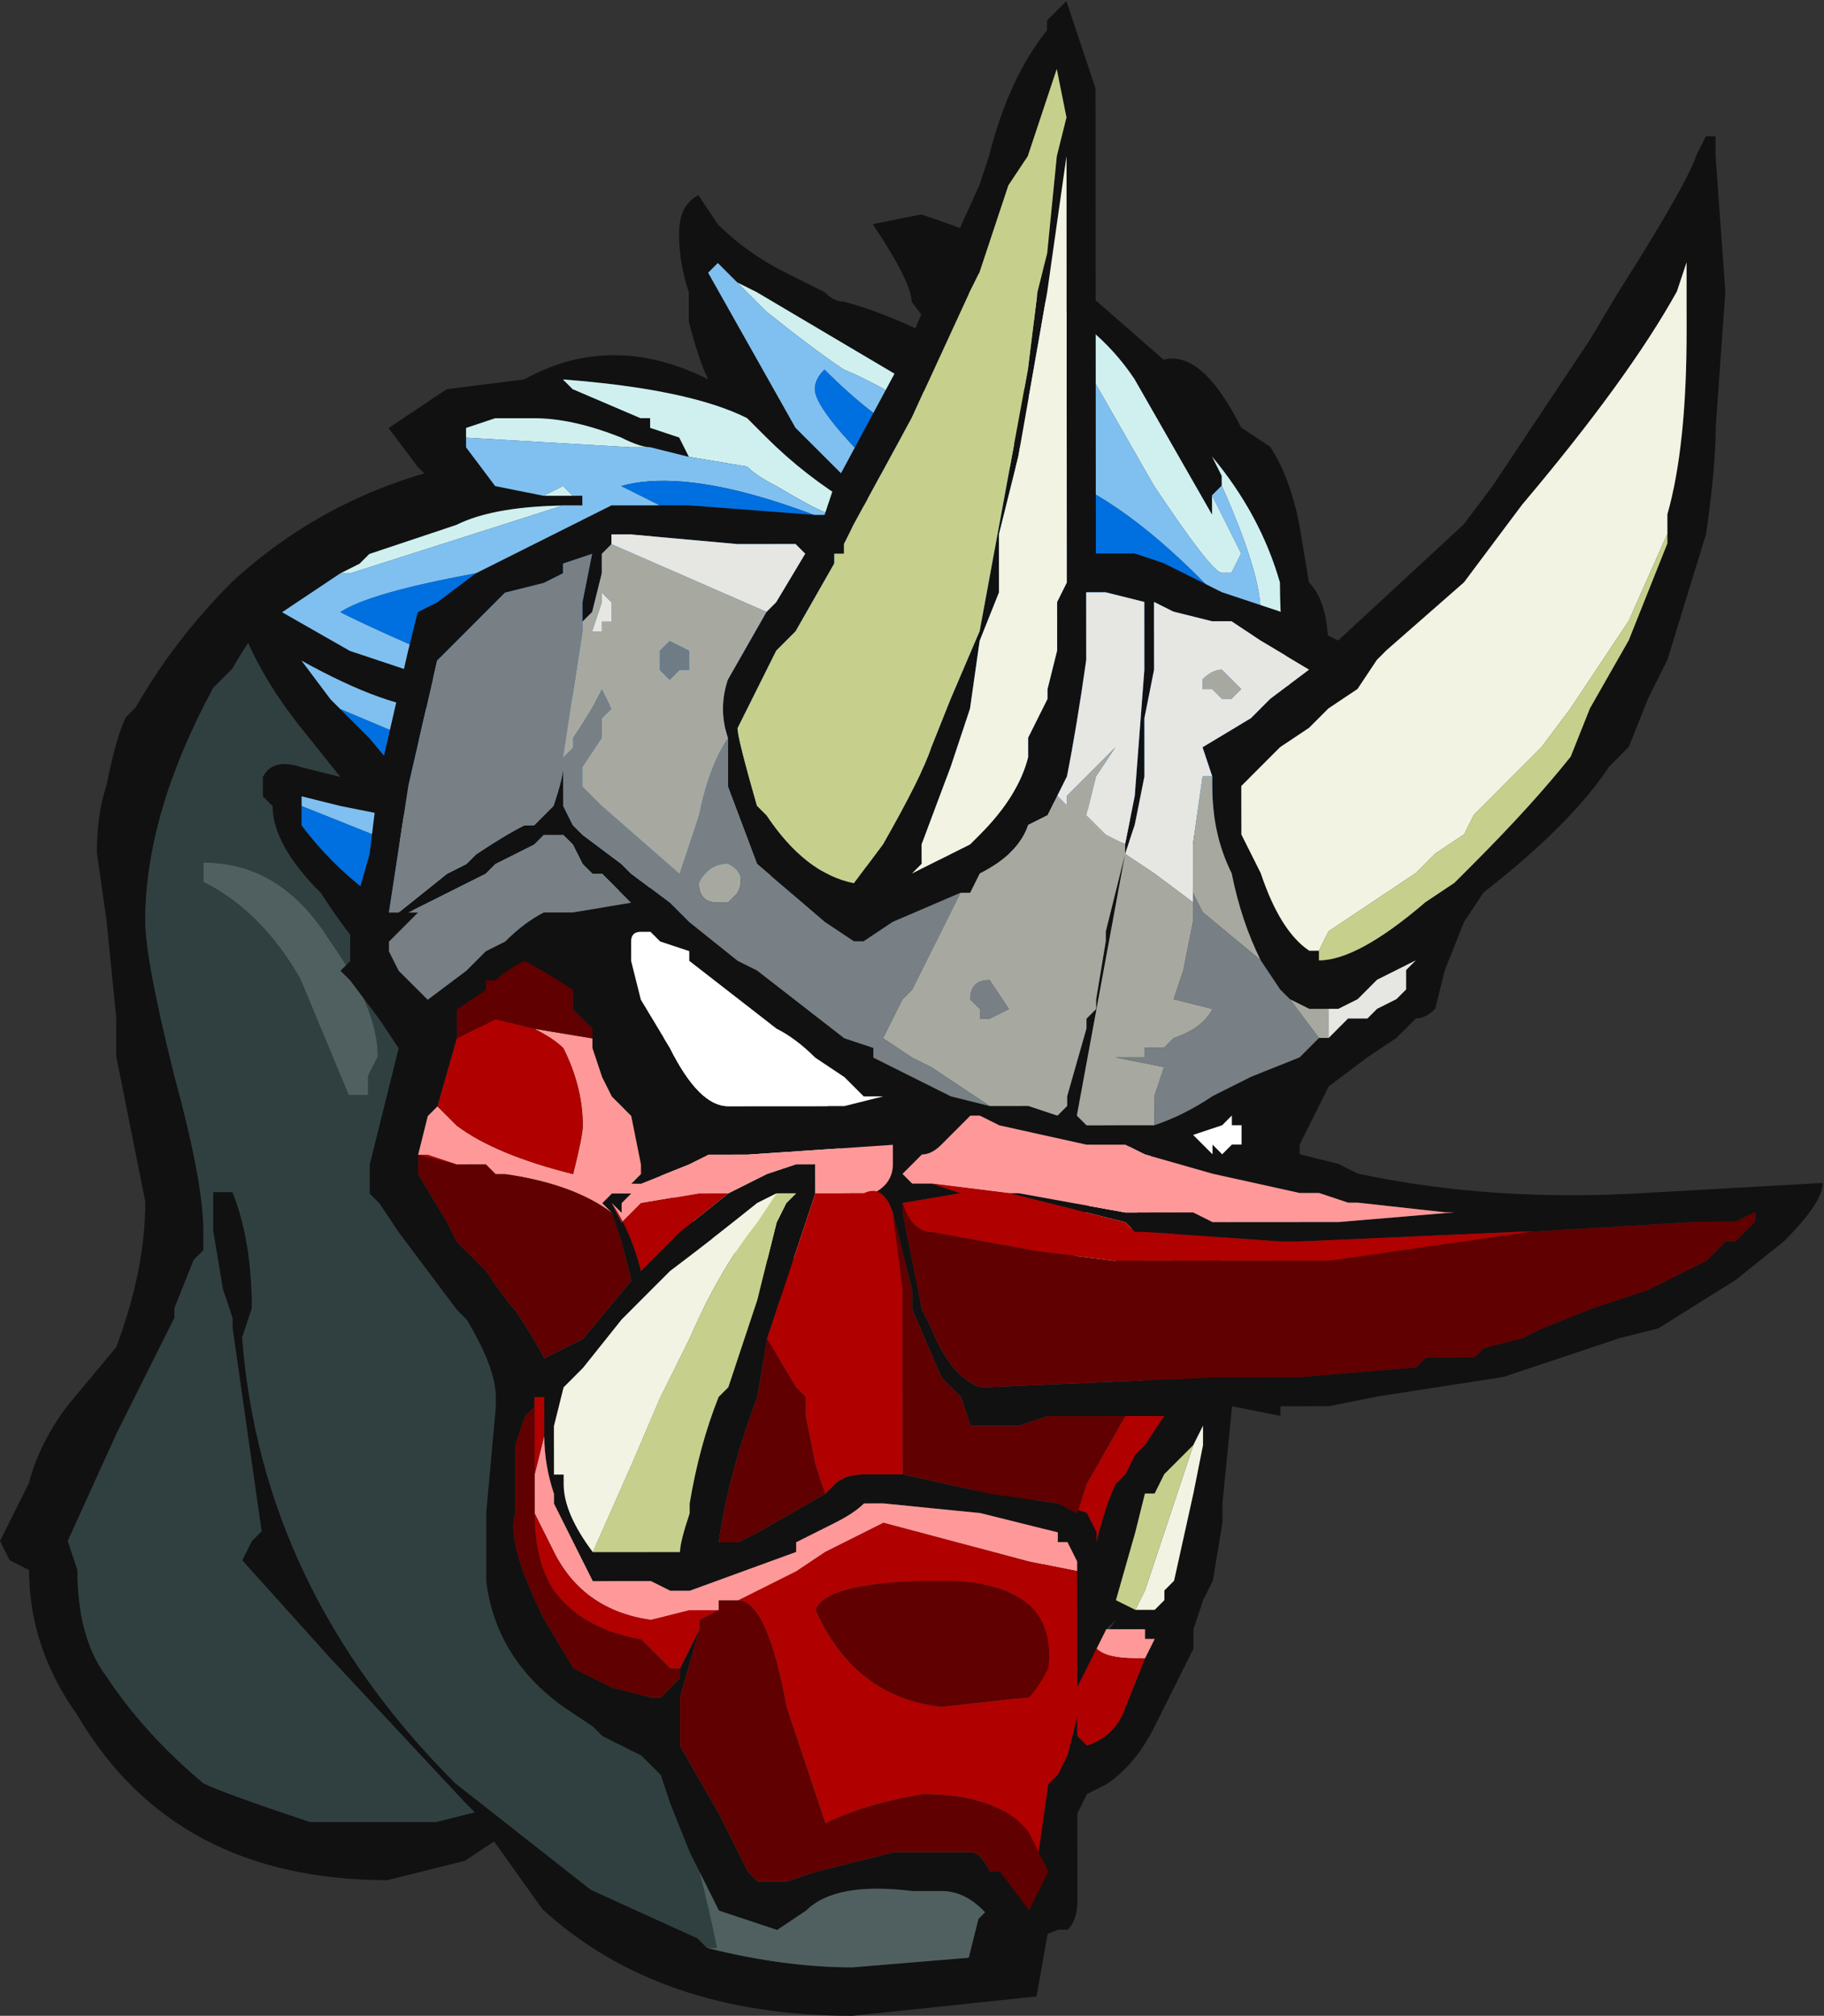 <?xml version="1.0" encoding="UTF-8" standalone="no"?>
<svg xmlns:ffdec="https://www.free-decompiler.com/flash" xmlns:xlink="http://www.w3.org/1999/xlink" ffdec:objectType="frame" height="72.8px" width="65.9px" xmlns="http://www.w3.org/2000/svg">
  <rect width="100%" height="100%" fill="#333333" stroke="none"/>
  <g transform="matrix(1.0, 0.0, 0.0, 1.0, 25.9, 34.3)">
    <use ffdec:characterId="1600" height="8.15" transform="matrix(7.0, 0.0, 0.0, 7.0, -25.9, -18.55)" width="6.7" xlink:href="#shape0"/>
    <use ffdec:characterId="1536" ffdec:characterName="a_Hat_HatOni" height="70.35" transform="matrix(1.0, -7.0E-4, 7.0E-4, 1.0, -18.172, -34.238)" width="58.1" xlink:href="#sprite0"/>
  </g>
  <defs>
    <g id="shape0" transform="matrix(1.0, 0.0, 0.0, 1.0, 3.7, 2.65)">
      <path d="M2.05 -1.05 L1.9 -1.15 Q1.75 -1.4 1.0 -1.9 L0.45 -2.2 Q-0.1 -2.4 -0.65 -2.4 -1.25 -2.4 -1.7 -2.2 L-1.8 -2.1 Q-2.25 -1.9 -2.5 -1.45 L-2.6 -1.35 Q-2.95 -0.7 -2.95 -0.15 -2.95 0.05 -2.8 0.65 -2.65 1.2 -2.65 1.45 L-2.65 1.55 -2.7 1.6 -2.8 1.85 -2.8 1.9 -3.1 2.5 -3.35 3.05 -3.3 3.2 Q-3.3 3.55 -3.15 3.75 -2.95 4.05 -2.65 4.3 -2.55 4.35 -2.1 4.5 L-1.45 4.5 -1.25 4.45 -1.3 4.4 -2.0 3.65 -2.45 3.15 -2.4 3.05 -2.35 3.0 -2.5 1.95 -2.5 1.9 -2.55 1.75 -2.6 1.45 -2.6 1.25 -2.5 1.25 Q-2.4 1.5 -2.4 1.85 L-2.45 2.0 Q-2.35 3.3 -1.35 4.3 L-0.65 4.85 -0.1 5.1 -0.05 5.15 Q0.35 5.25 0.7 5.25 L1.3 5.2 1.35 5.0 1.4 4.95 1.5 4.3 1.55 3.9 1.55 3.85 Q1.55 3.35 1.75 3.05 L1.8 3.0 1.95 2.7 Q2.2 2.3 2.35 1.8 L2.35 1.75 Q2.35 0.95 2.55 0.8 L2.7 0.35 2.7 -0.1 Q2.6 -0.35 2.15 -0.95 L2.05 -1.05 M0.3 -2.5 Q1.0 -2.4 2.0 -1.45 3.0 -0.5 3.0 -0.05 L2.95 0.1 2.95 0.15 Q2.95 0.55 2.75 1.05 2.65 1.25 2.6 1.55 L2.6 2.15 Q2.6 2.35 2.3 2.65 L1.95 3.15 1.9 3.3 1.85 3.4 1.85 3.75 1.8 4.55 1.65 5.4 0.7 5.5 Q-0.3 5.5 -0.9 4.95 L-1.15 4.6 -1.3 4.7 -1.7 4.8 Q-2.8 4.8 -3.3 3.95 -3.55 3.6 -3.55 3.2 L-3.65 3.15 -3.7 3.05 -3.55 2.75 Q-3.5 2.55 -3.35 2.35 L-3.1 2.05 Q-2.95 1.65 -2.95 1.3 -3.0 1.05 -3.1 0.55 L-3.1 0.35 -3.15 -0.15 -3.2 -0.5 Q-3.2 -0.7 -3.15 -0.85 -3.1 -1.1 -3.05 -1.2 L-3.0 -1.25 Q-2.8 -1.6 -2.5 -1.9 -1.9 -2.45 -1.05 -2.55 L-0.05 -2.6 0.1 -2.55 0.3 -2.5 M1.7 1.95 L1.9 1.1 Q1.95 0.95 2.0 0.9 2.1 0.85 2.35 0.8 2.4 0.9 2.35 1.25 2.3 1.45 2.15 1.7 2.0 1.95 1.8 2.05 L1.7 2.0 1.7 1.95 M2.25 0.95 Q1.95 1.05 1.85 1.55 L1.85 1.85 Q2.2 1.55 2.25 0.95 M0.25 0.4 Q-0.2 0.4 -0.4 0.5 -0.4 0.6 -0.4 0.75 -0.4 1.05 -0.2 1.3 0.0 1.6 0.3 1.6 0.45 1.6 0.5 1.55 L0.55 1.5 0.55 1.45 Q0.65 1.35 0.65 1.2 0.65 1.0 0.55 0.75 0.45 0.5 0.25 0.4 M-0.4 0.4 L-0.25 0.3 0.2 0.35 Q0.9 0.55 0.9 1.2 L0.85 1.4 0.8 1.55 Q0.7 1.75 0.6 1.8 L0.45 1.8 Q0.1 1.8 -0.2 1.5 L-0.4 1.25 -0.45 1.1 -0.5 1.05 -0.5 1.0 -0.45 0.55 -0.45 0.6 -0.4 0.45 -0.4 0.4" fill="#111111" fill-rule="evenodd" stroke="none"/>
      <path d="M0.75 3.1 Q0.75 2.95 1.25 2.8 1.7 2.7 1.7 3.0 1.7 3.1 1.5 3.2 1.3 3.35 1.1 3.35 0.75 3.35 0.75 3.1" fill="#242226" fill-rule="evenodd" stroke="none"/>
      <path d="M-1.7 -2.2 Q-1.25 -2.4 -0.65 -2.4 -0.1 -2.4 0.45 -2.2 L1.0 -1.9 Q1.75 -1.4 1.9 -1.15 L2.05 -1.05 Q2.15 -0.6 2.3 -0.15 L2.5 0.35 2.3 0.55 2.0 0.65 Q1.6 0.8 1.5 0.8 L0.9 0.35 0.85 0.3 Q1.05 0.05 1.15 -0.45 1.3 -0.85 1.35 -1.3 1.35 -1.85 0.95 -1.55 0.6 -1.3 0.5 -0.7 L0.45 -0.95 Q0.4 -1.15 0.2 -1.15 0.1 -1.15 0.05 -1.05 L0.0 -0.95 -0.2 -1.25 Q-0.4 -1.5 -0.45 -1.5 -0.55 -1.5 -0.6 -1.45 L-0.65 -1.35 -0.15 -0.45 Q-0.1 -0.4 0.0 -0.1 L-0.15 -0.1 -0.8 -0.05 -1.05 -0.6 -1.45 -1.5 -1.7 -2.2 M-0.4 0.45 L-0.45 0.4 -0.4 0.4 -0.4 0.45" fill="#3d3940" fill-rule="evenodd" stroke="none"/>
      <path d="M0.25 0.4 Q0.45 0.5 0.55 0.75 0.65 1.0 0.65 1.2 0.65 1.35 0.55 1.45 L0.55 1.5 0.5 1.55 Q0.45 1.6 0.3 1.6 0.0 1.6 -0.2 1.3 -0.4 1.05 -0.4 0.75 -0.4 0.6 -0.4 0.5 -0.2 0.4 0.25 0.4 M2.25 0.95 Q2.2 1.55 1.85 1.85 L1.85 1.55 Q1.95 1.05 2.25 0.95" fill="#ffffff" fill-rule="evenodd" stroke="none"/>
      <path d="M2.35 1.75 L2.35 1.8 Q2.2 2.3 1.95 2.7 L1.8 3.0 1.75 3.05 Q1.55 3.35 1.55 3.85 L1.55 3.9 1.5 4.3 1.4 4.95 1.35 5.0 1.3 5.2 0.7 5.25 Q0.35 5.25 -0.05 5.15 L0.0 5.15 Q-0.15 4.4 -0.5 3.5 -1.1 1.9 -1.1 1.7 L-1.1 1.65 -0.8 1.5 -0.5 1.55 Q-0.3 1.75 0.0 1.9 L-0.25 2.0 Q-0.45 2.05 -0.5 2.1 L-0.5 2.15 -0.3 2.15 Q0.65 2.15 0.95 1.95 L1.05 1.8 1.3 1.65 1.5 1.65 1.7 1.75 1.7 1.95 1.7 2.0 1.75 2.05 1.8 2.15 Q2.05 2.05 2.35 1.75 M0.75 3.1 Q0.75 3.35 1.1 3.35 1.3 3.35 1.5 3.2 1.7 3.1 1.7 3.0 1.7 2.7 1.25 2.8 0.75 2.95 0.75 3.1 M-2.0 -0.05 Q-1.75 0.3 -1.75 0.55 L-1.8 0.65 -1.8 0.75 -1.9 0.75 -2.15 0.15 Q-2.35 -0.2 -2.65 -0.35 L-2.65 -0.45 Q-2.25 -0.45 -2.0 -0.05" fill="#506060" fill-rule="evenodd" stroke="none"/>
      <path d="M-1.7 -2.2 L-1.45 -1.5 -1.05 -0.6 -0.8 -0.05 -0.15 -0.1 0.0 -0.1 Q-0.1 -0.4 -0.15 -0.45 L-0.65 -1.35 -0.6 -1.45 Q-0.55 -1.5 -0.45 -1.5 -0.4 -1.5 -0.2 -1.25 L0.0 -0.95 0.05 -1.05 Q0.1 -1.15 0.2 -1.15 0.4 -1.15 0.45 -0.95 L0.5 -0.7 Q0.6 -1.3 0.95 -1.55 1.35 -1.85 1.35 -1.3 1.3 -0.85 1.15 -0.45 1.05 0.05 0.85 0.3 L0.9 0.35 1.5 0.8 Q1.6 0.8 2.0 0.65 L2.3 0.55 2.5 0.35 2.3 -0.15 Q2.15 -0.6 2.05 -1.05 L2.15 -0.95 Q2.6 -0.35 2.7 -0.1 L2.7 0.35 2.55 0.8 Q2.35 0.95 2.35 1.75 2.05 2.05 1.8 2.15 L1.75 2.05 1.7 2.0 1.8 2.05 Q2.0 1.95 2.15 1.7 2.3 1.45 2.35 1.25 2.4 0.9 2.35 0.8 2.1 0.85 2.0 0.9 1.95 0.95 1.9 1.1 L1.7 1.95 1.7 1.75 1.5 1.65 1.3 1.65 1.05 1.8 0.95 1.95 Q0.65 2.15 -0.3 2.15 L-0.5 2.15 -0.5 2.1 Q-0.45 2.05 -0.25 2.0 L0.0 1.9 Q-0.3 1.75 -0.5 1.55 L-0.8 1.5 -1.1 1.65 -1.1 1.7 Q-1.1 1.9 -0.5 3.5 -0.15 4.4 0.0 5.15 L-0.05 5.15 -0.1 5.1 -0.65 4.85 -1.35 4.3 Q-2.35 3.3 -2.45 2.0 L-2.4 1.85 Q-2.4 1.5 -2.5 1.25 L-2.6 1.25 -2.6 1.45 -2.55 1.75 -2.5 1.9 -2.5 1.95 -2.35 3.0 -2.4 3.05 -2.45 3.15 -2.0 3.65 -1.3 4.4 -1.25 4.45 -1.45 4.5 -2.1 4.5 Q-2.55 4.35 -2.65 4.3 -2.95 4.05 -3.15 3.75 -3.3 3.55 -3.3 3.2 L-3.35 3.05 -3.1 2.5 -2.8 1.9 -2.8 1.85 -2.7 1.6 -2.65 1.55 -2.65 1.45 Q-2.65 1.2 -2.8 0.65 -2.95 0.05 -2.95 -0.15 -2.95 -0.7 -2.6 -1.35 L-2.5 -1.45 Q-2.25 -1.9 -1.8 -2.1 L-1.7 -2.2 M-0.4 0.45 L-0.45 0.6 -0.45 0.55 -0.5 1.0 -0.5 1.05 -0.45 1.1 -0.4 1.25 -0.2 1.5 Q0.1 1.8 0.45 1.8 L0.6 1.8 Q0.7 1.75 0.8 1.55 L0.85 1.4 0.9 1.2 Q0.9 0.55 0.2 0.35 L-0.25 0.3 -0.4 0.4 -0.45 0.4 -0.4 0.45 M-2.0 -0.05 Q-2.25 -0.45 -2.65 -0.45 L-2.65 -0.35 Q-2.35 -0.2 -2.15 0.15 L-1.9 0.75 -1.8 0.75 -1.8 0.65 -1.75 0.55 Q-1.75 0.3 -2.0 -0.05" fill="#304040" fill-rule="evenodd" stroke="none"/>
    </g>
    <g id="sprite0" transform="matrix(1.0, 0.0, 0.0, 1.0, 16.1, 30.1)">
      <use ffdec:characterId="1535" height="10.05" transform="matrix(7.0, 0.0, 0.0, 7.0, -16.1, -30.1)" width="8.3" xlink:href="#shape1"/>
    </g>
    <g id="shape1" transform="matrix(1.0, 0.0, 0.0, 1.0, 2.3, 4.3)">
      <path d="M1.5 -2.95 L2.0 -2.1 1.85 -2.0 0.5 -2.8 0.4 -2.85 0.35 -2.9 0.3 -2.95 0.25 -2.9 0.7 -2.1 Q0.9 -1.9 1.1 -1.7 L1.0 -1.7 Q0.75 -1.85 0.55 -2.05 L0.45 -2.15 Q0.15 -2.3 -0.5 -2.35 L-0.45 -2.3 -0.1 -2.15 -0.05 -2.15 -0.05 -2.1 0.1 -2.05 0.15 -1.95 -0.05 -2.0 Q-0.1 -2.0 -0.2 -2.05 -0.45 -2.15 -0.65 -2.15 L-0.85 -2.15 -1.0 -2.1 -1.0 -2.05 -1.0 -2.0 -0.85 -1.8 -0.6 -1.75 -0.45 -1.75 -0.4 -1.75 -0.4 -1.7 -0.45 -1.7 Q-0.85 -1.7 -1.05 -1.6 L-1.5 -1.45 -1.55 -1.4 -1.65 -1.35 -1.95 -1.15 -1.6 -0.95 -1.0 -0.75 -1.15 -0.65 Q-1.4 -0.65 -1.85 -0.9 L-1.7 -0.7 -1.65 -0.65 -1.5 -0.5 -1.25 -0.2 -1.2 -0.1 -1.4 -0.1 -1.65 -0.15 -1.85 -0.2 -1.85 -0.1 -1.85 -0.05 Q-1.7 0.15 -1.5 0.3 L-1.4 0.4 2.8 0.0 3.25 -0.75 3.25 -0.85 Q3.2 -1.0 3.2 -1.3 3.1 -1.65 2.85 -1.95 L2.9 -1.85 2.9 -1.8 2.85 -1.75 2.85 -1.65 2.45 -2.35 Q2.25 -2.65 1.9 -2.8 L1.5 -2.95 M2.6 -2.45 Q2.8 -2.5 3.0 -2.1 L3.15 -2.0 Q3.25 -1.85 3.3 -1.6 L3.35 -1.3 Q3.45 -1.2 3.45 -0.95 L-0.85 1.0 Q-1.3 1.0 -1.75 0.3 -2.0 0.05 -2.0 -0.15 L-2.05 -0.2 -2.05 -0.3 Q-2.0 -0.4 -1.85 -0.35 L-1.65 -0.3 -1.85 -0.55 Q-2.05 -0.8 -2.15 -1.05 L-2.3 -1.1 Q-2.3 -1.2 -2.05 -1.35 L-1.6 -1.6 Q-1.35 -1.75 -1.15 -1.75 L-1.1 -1.75 -1.25 -1.9 -1.4 -2.1 Q-1.25 -2.2 -1.1 -2.3 L-0.7 -2.35 Q-0.25 -2.6 0.25 -2.35 0.2 -2.45 0.15 -2.65 L0.15 -2.8 Q0.1 -2.95 0.1 -3.1 0.1 -3.25 0.2 -3.3 L0.3 -3.15 Q0.45 -3.0 0.65 -2.9 L0.85 -2.8 Q0.9 -2.75 0.95 -2.75 1.15 -2.7 1.45 -2.55 L1.3 -2.75 Q1.3 -2.85 1.1 -3.15 L1.35 -3.2 Q1.65 -3.1 2.0 -2.95 L2.2 -2.8 2.6 -2.45" fill="#111111" fill-rule="evenodd" stroke="none"/>
      <path d="M2.0 -2.1 L2.05 -1.85 1.8 -1.9 Q1.2 -2.3 0.95 -2.4 0.8 -2.5 0.55 -2.7 L0.35 -2.9 0.4 -2.85 0.5 -2.8 1.85 -2.0 2.0 -2.1 M3.1 -0.95 L3.1 -1.15 Q3.1 -1.35 2.9 -1.8 L2.9 -1.85 2.85 -1.95 Q3.1 -1.65 3.2 -1.3 3.2 -1.0 3.25 -0.85 L3.25 -0.75 3.1 -0.95 M2.85 -1.75 L3.0 -1.45 2.95 -1.35 Q3.0 -1.35 2.9 -1.35 2.85 -1.35 2.55 -1.8 L2.15 -2.5 1.5 -2.95 1.9 -2.8 Q2.25 -2.65 2.45 -2.35 L2.85 -1.65 2.85 -1.75 M1.0 -1.7 L0.9 -1.65 Q0.85 -1.65 0.6 -1.8 0.5 -1.85 0.45 -1.9 L0.15 -1.95 0.1 -2.05 -0.05 -2.1 -0.05 -2.15 -0.1 -2.15 -0.45 -2.3 -0.5 -2.35 Q0.15 -2.3 0.45 -2.15 L0.55 -2.05 Q0.75 -1.85 1.0 -1.7 M-0.05 -2.0 L-0.15 -2.0 -1.0 -2.05 -1.0 -2.1 -0.85 -2.15 -0.65 -2.15 Q-0.45 -2.15 -0.2 -2.05 -0.1 -2.0 -0.05 -2.0 M-0.6 -1.75 L-0.5 -1.8 -0.45 -1.75 -0.6 -1.75 M-0.45 -1.7 L-0.5 -1.7 -1.6 -1.35 -1.65 -1.35 -1.55 -1.4 -1.5 -1.45 -1.05 -1.6 Q-0.85 -1.7 -0.45 -1.7" fill="#d0f0f0" fill-rule="evenodd" stroke="none"/>
      <path d="M2.0 -2.1 L1.5 -2.95 2.15 -2.5 2.55 -1.8 Q2.85 -1.35 2.9 -1.35 3.0 -1.35 2.95 -1.35 L3.0 -1.45 2.85 -1.75 2.9 -1.8 2.9 -1.85 2.9 -1.8 Q3.1 -1.35 3.1 -1.15 L3.1 -0.95 2.95 -1.15 Q2.45 -1.7 2.05 -1.85 L2.0 -2.1 M0.35 -2.9 L0.55 -2.7 Q0.8 -2.5 0.95 -2.4 1.2 -2.3 1.8 -1.9 L1.3 -2.05 Q1.1 -2.15 0.85 -2.4 0.8 -2.35 0.8 -2.3 0.8 -2.2 1.1 -1.9 L1.65 -1.25 Q0.35 -1.95 -0.2 -1.8 L0.3 -1.55 0.0 -1.55 -0.95 -1.35 Q-1.5 -1.25 -1.65 -1.15 -1.35 -1.0 -0.85 -0.8 L2.8 0.0 -1.4 0.4 -0.7 -0.25 -1.65 -0.65 -1.7 -0.7 -1.85 -0.9 Q-1.4 -0.65 -1.15 -0.65 L-1.0 -0.75 -1.6 -0.95 -1.95 -1.15 -1.65 -1.35 -1.6 -1.35 -0.5 -1.7 -0.45 -1.7 -0.4 -1.7 -0.4 -1.75 -0.45 -1.75 -0.5 -1.8 -0.6 -1.75 -0.85 -1.8 -1.0 -2.0 -1.0 -2.05 -0.15 -2.0 -0.05 -2.0 0.15 -1.95 0.1 -2.05 0.15 -1.95 0.45 -1.9 Q0.5 -1.85 0.6 -1.8 0.85 -1.65 0.9 -1.65 L1.0 -1.7 1.1 -1.7 Q0.9 -1.9 0.7 -2.1 L0.25 -2.9 0.3 -2.95 0.35 -2.9 M-1.2 -0.1 L-1.35 0.05 -1.85 -0.15 -1.85 -0.1 -1.85 -0.2 -1.65 -0.15 -1.4 -0.1 -1.2 -0.1" fill="#80c0f0" fill-rule="evenodd" stroke="none"/>
      <path d="M2.05 -1.85 Q2.45 -1.7 2.95 -1.15 L3.1 -0.95 3.25 -0.75 2.8 0.0 -0.85 -0.8 Q-1.35 -1.0 -1.65 -1.15 -1.5 -1.25 -0.95 -1.35 L0.0 -1.55 0.3 -1.55 -0.2 -1.8 Q0.35 -1.95 1.65 -1.25 L1.1 -1.9 Q0.8 -2.2 0.8 -2.3 0.8 -2.35 0.85 -2.4 1.1 -2.15 1.3 -2.05 L1.8 -1.9 2.05 -1.85 M-1.65 -0.65 L-0.7 -0.25 -1.4 0.4 -1.5 0.3 Q-1.7 0.15 -1.85 -0.05 L-1.85 -0.1 -1.85 -0.15 -1.35 0.05 -1.2 -0.1 -1.25 -0.2 -1.5 -0.5 -1.65 -0.65" fill="#0070e0" fill-rule="evenodd" stroke="none"/>
      <path d="M5.45 -3.6 L5.45 -3.5 5.5 -2.8 5.45 -2.1 Q5.45 -1.9 5.4 -1.55 L5.2 -0.9 5.1 -0.7 5.0 -0.45 4.9 -0.35 Q4.7 -0.05 4.25 0.3 L4.15 0.45 4.05 0.7 4.0 0.9 Q3.95 0.95 3.9 0.95 L3.8 1.05 3.65 1.15 3.45 1.3 3.3 1.6 3.3 1.65 3.5 1.7 3.6 1.75 Q4.3 1.9 5.1 1.85 L6.0 1.8 Q6.0 1.9 5.8 2.1 L5.55 2.3 5.15 2.55 4.95 2.6 4.35 2.8 3.7 2.9 3.45 2.95 3.2 2.95 3.2 3.0 2.95 2.95 2.9 3.45 2.9 3.55 2.85 3.85 2.8 3.95 2.75 4.1 2.75 4.2 2.55 4.6 Q2.45 4.8 2.3 4.9 L2.2 4.95 2.15 5.05 2.15 5.5 Q2.15 5.6 2.1 5.65 L2.05 5.65 1.8 5.75 Q1.65 5.45 1.45 5.45 L1.3 5.45 Q0.9 5.4 0.75 5.55 L0.6 5.65 0.3 5.55 0.15 5.25 0.05 5.0 0.0 4.85 -0.1 4.75 -0.3 4.65 -0.35 4.6 -0.5 4.5 Q-0.85 4.25 -0.9 3.85 L-0.9 3.5 -0.85 2.95 -0.85 2.9 Q-0.85 2.75 -1.0 2.5 L-1.05 2.45 -1.35 2.05 -1.45 1.9 -1.5 1.85 -1.5 1.7 -1.35 1.1 -1.45 0.95 -1.6 0.75 -1.65 0.7 -1.6 0.65 -1.6 0.45 -1.5 0.1 -1.45 -0.3 -1.3 -0.95 -1.25 -1.15 -1.15 -1.2 -0.95 -1.35 -0.45 -1.6 Q-0.35 -1.65 -0.25 -1.7 L0.15 -1.7 0.8 -1.65 0.85 -1.65 0.9 -1.8 1.25 -2.45 1.4 -2.8 1.65 -3.35 1.7 -3.5 Q1.8 -3.9 2.0 -4.15 L2.0 -4.2 2.1 -4.3 2.25 -3.85 2.25 -1.45 2.45 -1.45 2.6 -1.4 2.9 -1.25 3.2 -1.15 3.5 -1.0 4.15 -1.6 4.3 -1.8 4.8 -2.55 4.95 -2.8 Q5.3 -3.35 5.35 -3.5 L5.4 -3.6 5.45 -3.6 M2.0 -3.8 L1.9 -3.5 1.8 -3.35 1.65 -2.9 1.6 -2.8 1.3 -2.15 1.0 -1.6 0.95 -1.5 0.95 -1.45 0.9 -1.45 0.9 -1.4 0.7 -1.05 0.6 -0.95 Q0.45 -0.65 0.4 -0.55 0.4 -0.5 0.5 -0.15 L0.55 -0.1 Q0.75 0.2 1.0 0.25 L1.15 0.05 Q1.35 -0.3 1.4 -0.45 L1.5 -0.7 1.65 -1.05 1.9 -2.4 1.95 -2.8 2.0 -3.0 2.05 -3.5 2.1 -3.7 2.05 -3.95 2.0 -3.8 M2.1 -3.5 L2.0 -2.8 1.85 -1.95 1.75 -1.55 1.75 -1.25 1.65 -1.0 1.6 -0.65 1.5 -0.35 1.35 0.05 1.35 0.15 1.3 0.2 1.6 0.05 1.65 0.0 Q1.85 -0.2 1.9 -0.4 L1.9 -0.5 2.0 -0.7 2.0 -0.75 2.05 -0.95 2.05 -1.2 2.1 -1.3 2.1 -3.5 M0.55 -1.15 L0.6 -1.2 0.75 -1.45 0.7 -1.5 0.4 -1.5 -0.15 -1.55 -0.25 -1.55 -0.25 -1.5 -0.3 -1.45 -0.3 -1.35 -0.35 -1.15 -0.4 -1.1 -0.4 -1.2 -0.35 -1.45 -0.5 -1.4 -0.5 -1.35 -0.6 -1.3 -0.8 -1.25 -1.15 -0.9 -1.3 -0.25 -1.4 0.4 -1.35 0.4 -1.1 0.2 -1.0 0.15 -0.95 0.1 Q-0.8 0.0 -0.7 -0.05 L-0.65 -0.05 -0.55 -0.15 Q-0.5 -0.3 -0.5 -0.35 L-0.5 -0.15 -0.45 -0.05 -0.4 0.0 -0.2 0.15 -0.15 0.2 0.05 0.35 0.15 0.45 0.4 0.65 0.5 0.7 0.95 1.05 1.1 1.1 1.1 1.15 Q1.2 1.2 1.3 1.25 L1.5 1.35 1.7 1.4 1.9 1.4 2.05 1.45 2.1 1.4 2.1 1.35 2.2 1.0 2.2 0.95 2.25 0.9 2.25 0.85 2.3 0.55 2.3 0.5 2.4 0.1 2.4 0.05 2.45 -0.2 2.5 -0.85 2.5 -1.2 2.3 -1.25 2.2 -1.25 2.2 -0.9 Q2.15 -0.55 2.1 -0.3 L2.05 -0.2 2.0 -0.1 1.9 -0.05 Q1.85 0.1 1.65 0.2 L1.6 0.3 1.55 0.3 1.2 0.45 1.05 0.55 1.0 0.55 0.85 0.45 0.5 0.15 0.35 -0.25 0.35 -0.5 Q0.3 -0.65 0.35 -0.8 L0.55 -1.15 M2.85 -0.3 L2.85 -0.3 2.8 -0.45 3.05 -0.6 3.15 -0.7 3.35 -0.85 3.1 -1.0 2.95 -1.1 2.85 -1.1 2.65 -1.15 2.55 -1.2 2.55 -0.85 2.5 -0.6 2.5 -0.3 2.45 -0.05 2.4 0.1 2.15 1.45 2.2 1.5 2.55 1.5 Q2.7 1.45 2.85 1.35 L3.05 1.25 3.3 1.15 3.4 1.05 3.45 1.05 3.55 0.95 3.65 0.95 3.7 0.9 3.8 0.85 3.85 0.8 3.85 0.7 3.9 0.65 3.7 0.75 3.6 0.85 3.5 0.9 3.35 0.9 3.25 0.85 3.2 0.8 3.1 0.65 Q3.0 0.45 2.95 0.2 2.85 0.0 2.85 -0.25 L2.85 -0.3 M5.2 -1.55 L5.2 -1.65 Q5.3 -2.0 5.3 -2.6 L5.3 -2.95 5.25 -2.8 Q5.0 -2.35 4.45 -1.7 L4.15 -1.3 3.75 -0.95 3.7 -0.9 3.6 -0.75 3.45 -0.65 3.35 -0.55 3.2 -0.45 3.0 -0.25 3.0 0.0 3.1 0.2 Q3.2 0.5 3.35 0.6 L3.4 0.6 3.4 0.65 Q3.6 0.65 3.95 0.35 L4.1 0.25 4.2 0.15 Q4.5 -0.15 4.7 -0.4 L4.8 -0.65 5.0 -1.0 5.2 -1.5 5.2 -1.55 M3.0 1.5 L2.95 1.5 2.95 1.45 2.9 1.5 2.75 1.55 2.85 1.65 2.85 1.6 2.9 1.65 2.95 1.6 3.0 1.6 3.0 1.5 M4.1 1.95 L4.05 1.95 3.6 1.9 3.55 1.9 3.4 1.85 3.3 1.85 2.85 1.75 2.5 1.65 2.4 1.6 2.2 1.6 1.75 1.5 1.65 1.45 1.6 1.45 1.45 1.6 Q1.4 1.65 1.35 1.65 1.3 1.7 1.25 1.75 L1.3 1.8 1.4 1.8 1.55 1.85 1.25 1.9 1.25 1.95 1.35 2.45 1.4 2.55 Q1.5 2.8 1.65 2.85 L1.7 2.85 2.9 2.8 3.3 2.8 3.9 2.75 3.95 2.7 4.2 2.7 4.25 2.65 4.45 2.6 4.55 2.55 4.8 2.45 5.1 2.35 5.4 2.2 5.5 2.1 5.55 2.1 5.65 2.0 5.65 1.95 5.55 2.0 5.35 2.0 4.5 2.05 4.45 2.05 3.3 2.1 3.2 2.1 2.5 2.05 2.45 2.05 2.4 2.0 1.8 1.85 1.85 1.85 2.4 1.95 2.75 1.95 2.85 2.0 3.5 2.0 4.1 1.95 M0.15 0.6 L0.0 0.55 -0.05 0.5 -0.1 0.5 Q-0.15 0.5 -0.15 0.55 L-0.15 0.65 -0.1 0.85 0.05 1.1 Q0.2 1.4 0.35 1.4 L0.95 1.4 1.15 1.35 1.05 1.35 0.95 1.25 0.8 1.15 Q0.7 1.05 0.6 1.0 L0.15 0.65 0.15 0.6 M0.35 1.85 L0.55 1.75 0.7 1.7 Q0.75 1.7 0.8 1.7 L0.8 1.85 0.55 2.6 0.5 2.9 Q0.35 3.3 0.3 3.65 L0.4 3.65 0.5 3.6 0.85 3.4 0.9 3.35 Q0.95 3.3 1.05 3.3 L1.25 3.3 1.7 3.4 2.05 3.45 2.2 3.5 2.25 3.6 2.25 3.65 Q2.3 3.45 2.35 3.35 L2.4 3.3 2.45 3.2 2.5 3.15 2.6 3.0 2.4 3.0 2.0 3.0 1.85 3.05 1.6 3.05 1.55 2.9 1.45 2.8 1.3 2.45 1.3 2.35 1.2 1.95 Q1.15 1.8 1.05 1.85 L1.1 1.85 Q1.2 1.8 1.2 1.7 L1.2 1.6 0.45 1.65 0.25 1.65 0.15 1.7 -0.1 1.8 -0.15 1.8 -0.2 1.85 -0.15 1.85 -0.2 1.9 -0.2 1.95 -0.25 1.9 Q-0.15 2.05 -0.1 2.25 L0.1 2.05 0.35 1.85 M0.6 1.85 L0.5 1.9 Q0.25 2.1 0.05 2.25 L-0.2 2.5 -0.4 2.75 -0.5 2.85 -0.55 3.05 -0.55 3.3 -0.5 3.3 -0.5 3.35 Q-0.5 3.5 -0.35 3.7 L-0.35 3.65 -0.35 3.7 0.1 3.7 Q0.1 3.65 0.15 3.5 L0.15 3.45 Q0.2 3.15 0.3 2.9 L0.35 2.85 0.5 2.4 0.6 2.0 0.65 1.9 0.7 1.85 0.6 1.85 M2.15 3.8 L2.15 3.75 2.1 3.65 2.05 3.65 2.05 3.6 1.65 3.5 1.15 3.45 1.05 3.45 Q1.0 3.5 0.9 3.55 L0.7 3.65 0.7 3.7 0.15 3.9 0.05 3.9 -0.05 3.85 -0.35 3.85 -0.55 3.45 -0.55 3.4 Q-0.6 3.25 -0.6 3.1 L-0.6 2.9 -0.65 2.9 -0.65 2.95 -0.7 3.0 -0.75 3.15 -0.75 3.5 Q-0.8 3.65 -0.6 4.05 L-0.45 4.3 -0.25 4.4 -0.05 4.45 0.0 4.45 0.1 4.35 0.1 4.3 0.2 4.1 0.1 4.45 0.1 4.7 0.3 5.05 0.45 5.35 0.5 5.4 0.65 5.4 0.8 5.35 1.2 5.25 1.6 5.25 Q1.65 5.25 1.7 5.35 L1.75 5.35 1.9 5.55 2.0 5.35 1.95 5.25 2.0 4.9 2.05 4.85 2.1 4.75 2.15 4.55 2.15 4.5 2.15 3.8 M2.15 4.45 L2.15 4.5 2.15 4.65 2.2 4.7 Q2.35 4.65 2.4 4.5 L2.5 4.25 2.55 4.15 2.5 4.15 2.5 4.1 2.3 4.1 2.35 4.05 2.25 4.2 2.15 4.4 2.15 4.45 M0.2 4.05 L0.2 4.1 0.2 4.05 M2.75 3.15 L2.6 3.3 2.55 3.4 2.5 3.4 2.45 3.6 2.35 3.95 2.45 4.0 2.55 4.0 2.6 3.95 2.6 3.9 2.65 3.85 2.75 3.4 2.8 3.15 2.8 3.05 2.75 3.15 M1.35 5.15 L1.35 5.15 M-0.9 0.6 L-0.8 0.55 Q-0.7 0.45 -0.6 0.4 L-0.45 0.4 -0.15 0.35 -0.3 0.2 -0.35 0.2 -0.4 0.15 -0.45 0.05 -0.5 0.0 -0.6 0.0 -0.65 0.05 -0.85 0.15 -0.9 0.2 -1.3 0.4 -1.25 0.4 -1.4 0.55 -1.4 0.6 -1.35 0.7 -1.2 0.85 -1.0 0.7 -0.9 0.6 M-0.35 1.05 L-0.35 1.0 -0.45 0.9 -0.45 0.8 Q-0.6 0.7 -0.7 0.65 -0.8 0.7 -0.85 0.75 L-0.9 0.75 -0.9 0.8 -1.05 0.9 -1.05 1.05 -1.15 1.4 -1.2 1.45 -1.25 1.65 -1.25 1.75 -1.1 2.0 -1.05 2.1 -0.9 2.25 Q-0.8 2.4 -0.75 2.45 -0.65 2.6 -0.6 2.7 L-0.4 2.6 -0.15 2.3 -0.2 2.1 -0.25 1.95 -0.3 1.9 -0.25 1.85 -0.2 1.85 -0.1 1.75 -0.1 1.7 -0.15 1.45 -0.25 1.35 -0.3 1.25 -0.35 1.1 -0.35 1.05" fill="#111111" fill-rule="evenodd" stroke="none"/>
      <path d="M-0.25 -1.5 L-0.25 -1.55 -0.15 -1.55 0.4 -1.5 0.7 -1.5 0.75 -1.45 0.6 -1.2 0.55 -1.15 -0.25 -1.5 M2.05 -0.2 L2.1 -0.3 Q2.15 -0.55 2.2 -0.9 L2.2 -1.25 2.3 -1.25 2.5 -1.2 2.5 -0.85 2.45 -0.2 2.4 0.05 2.3 0.0 2.2 -0.1 2.25 -0.3 2.35 -0.45 2.1 -0.2 2.1 -0.15 2.05 -0.2 M2.4 0.1 L2.45 -0.05 2.5 -0.3 2.5 -0.6 2.55 -0.85 2.55 -1.2 2.65 -1.15 2.85 -1.1 2.95 -1.1 3.1 -1.0 3.35 -0.85 3.15 -0.7 3.05 -0.6 2.8 -0.45 2.85 -0.3 2.85 -0.3 2.8 -0.3 2.75 0.05 2.75 0.3 2.75 0.35 2.55 0.2 2.4 0.1 M3.5 0.9 L3.6 0.85 3.7 0.75 3.9 0.65 3.85 0.7 3.85 0.8 3.8 0.85 3.7 0.9 3.65 0.95 3.55 0.95 3.45 1.05 3.45 0.9 3.5 0.9 M2.8 -0.8 L2.8 -0.75 2.85 -0.75 2.9 -0.7 2.95 -0.7 3.0 -0.75 2.9 -0.85 Q2.85 -0.85 2.8 -0.8 M-0.3 -1.1 L-0.3 -1.05 -0.35 -1.05 -0.3 -1.2 -0.3 -1.25 -0.25 -1.2 -0.25 -1.1 -0.3 -1.1" fill="#e6e6e3" fill-rule="evenodd" stroke="none"/>
      <path d="M-0.25 -1.5 L0.55 -1.15 0.35 -0.8 Q0.3 -0.65 0.35 -0.5 0.25 -0.35 0.2 -0.1 L0.1 0.2 -0.3 -0.15 -0.4 -0.25 -0.4 -0.35 -0.3 -0.5 -0.3 -0.6 -0.25 -0.65 -0.3 -0.75 Q-0.35 -0.65 -0.45 -0.5 L-0.45 -0.45 -0.5 -0.4 -0.4 -1.05 -0.4 -1.1 -0.35 -1.15 -0.3 -1.35 -0.3 -1.45 -0.25 -1.5 M1.55 0.3 L1.6 0.3 1.65 0.2 Q1.85 0.1 1.9 -0.05 L2.0 -0.1 2.05 -0.2 2.1 -0.15 2.1 -0.2 2.35 -0.45 2.25 -0.3 2.2 -0.1 2.3 0.0 2.4 0.05 2.4 0.1 2.3 0.5 2.3 0.55 2.25 0.85 2.25 0.9 2.2 0.95 2.2 1.0 2.1 1.35 2.1 1.4 2.05 1.45 1.9 1.4 1.7 1.4 1.4 1.2 1.3 1.15 1.15 1.05 1.25 0.85 1.3 0.8 1.55 0.3 M0.15 -0.9 L0.15 -0.95 0.05 -1.0 0.0 -0.95 0.0 -0.85 0.05 -0.8 0.1 -0.85 0.15 -0.85 0.15 -0.9 M2.4 0.1 L2.55 0.2 2.75 0.35 2.75 0.45 2.7 0.7 2.65 0.85 2.85 0.9 Q2.8 1.0 2.65 1.05 L2.6 1.1 2.5 1.1 2.5 1.15 2.35 1.15 2.6 1.2 2.55 1.35 2.55 1.5 2.2 1.5 2.15 1.45 2.4 0.1 M2.75 0.3 L2.75 0.05 2.8 -0.3 2.85 -0.3 2.85 -0.25 Q2.85 0.0 2.95 0.2 3.0 0.45 3.1 0.65 L2.8 0.4 2.75 0.3 M3.2 0.8 L3.25 0.85 3.35 0.9 3.5 0.9 3.45 0.9 3.45 1.05 3.4 1.05 3.25 0.85 3.2 0.8 M2.8 -0.8 Q2.85 -0.85 2.9 -0.85 L3.0 -0.75 2.95 -0.7 2.9 -0.7 2.85 -0.75 2.8 -0.75 2.8 -0.8 M1.7 0.75 Q1.6 0.75 1.6 0.85 L1.65 0.9 1.65 0.95 1.7 0.95 1.8 0.9 1.7 0.75 M0.35 0.35 L0.3 0.35 Q0.2 0.35 0.2 0.25 0.25 0.15 0.35 0.15 0.45 0.2 0.4 0.3 L0.35 0.35 M-0.3 -1.1 L-0.25 -1.1 -0.25 -1.2 -0.3 -1.25 -0.3 -1.2 -0.35 -1.05 -0.3 -1.05 -0.3 -1.1" fill="#a7a9a0" fill-rule="evenodd" stroke="none"/>
      <path d="M0.15 -0.9 L0.15 -0.85 0.1 -0.85 0.05 -0.8 0.0 -0.85 0.0 -0.95 0.05 -1.0 0.15 -0.95 0.15 -0.9" fill="#707c85" fill-rule="evenodd" stroke="none"/>
      <path d="M0.35 -0.5 L0.35 -0.25 0.5 0.15 0.85 0.45 1.0 0.55 1.05 0.55 1.2 0.45 1.55 0.3 1.3 0.8 1.25 0.85 1.15 1.05 1.3 1.15 1.4 1.2 1.7 1.4 1.5 1.35 1.3 1.25 Q1.2 1.2 1.1 1.15 L1.1 1.1 0.95 1.05 0.5 0.7 0.4 0.65 0.15 0.45 0.05 0.35 -0.15 0.2 -0.2 0.15 -0.4 0.0 -0.45 -0.05 -0.5 -0.15 -0.5 -0.35 Q-0.5 -0.3 -0.55 -0.15 L-0.65 -0.05 -0.7 -0.05 Q-0.8 0.0 -0.95 0.1 L-1.0 0.15 -1.1 0.2 -1.35 0.4 -1.4 0.4 -1.3 -0.25 -1.15 -0.9 -0.8 -1.25 -0.6 -1.3 -0.5 -1.35 -0.5 -1.4 -0.35 -1.45 -0.4 -1.2 -0.4 -1.1 -0.4 -1.05 -0.5 -0.4 -0.45 -0.45 -0.45 -0.5 Q-0.35 -0.65 -0.3 -0.75 L-0.25 -0.65 -0.3 -0.6 -0.3 -0.5 -0.4 -0.35 -0.4 -0.25 -0.3 -0.15 0.1 0.2 0.2 -0.1 Q0.25 -0.35 0.35 -0.5 M2.75 0.35 L2.75 0.3 2.8 0.4 3.1 0.65 3.2 0.8 3.25 0.85 3.4 1.05 3.3 1.15 3.05 1.25 2.85 1.35 Q2.7 1.45 2.55 1.5 L2.55 1.35 2.6 1.2 2.35 1.15 2.5 1.15 2.5 1.1 2.6 1.1 2.65 1.05 Q2.8 1.0 2.85 0.9 L2.65 0.85 2.7 0.7 2.75 0.45 2.75 0.35 M1.7 0.75 L1.8 0.9 1.7 0.95 1.65 0.95 1.65 0.9 1.6 0.85 Q1.6 0.75 1.7 0.75 M0.35 0.35 L0.4 0.3 Q0.45 0.2 0.35 0.15 0.25 0.15 0.2 0.25 0.2 0.35 0.3 0.35 L0.35 0.35 M-1.0 0.7 L-1.2 0.85 -1.35 0.7 -1.4 0.6 -1.4 0.55 -1.25 0.4 -1.3 0.4 -0.9 0.2 -0.85 0.15 -0.65 0.05 -0.6 0.0 -0.5 0.0 -0.45 0.05 -0.4 0.15 -0.35 0.2 -0.3 0.2 -0.15 0.35 -0.45 0.4 -0.6 0.4 Q-0.7 0.45 -0.8 0.55 L-0.9 0.6 -1.0 0.7" fill="#788085" fill-rule="evenodd" stroke="none"/>
      <path d="M2.1 -3.5 L2.1 -1.3 2.05 -1.2 2.05 -0.95 2.0 -0.75 2.0 -0.7 1.9 -0.5 1.9 -0.4 Q1.85 -0.2 1.65 0.0 L1.6 0.05 1.3 0.2 1.35 0.15 1.35 0.05 1.5 -0.35 1.6 -0.65 1.65 -1.0 1.75 -1.25 1.75 -1.55 1.85 -1.95 2.0 -2.8 2.1 -3.5 M3.35 0.6 Q3.2 0.5 3.1 0.2 L3.0 0.0 3.0 -0.25 3.2 -0.45 3.35 -0.55 3.45 -0.65 3.6 -0.75 3.7 -0.9 3.75 -0.95 4.15 -1.3 4.45 -1.7 Q5.0 -2.35 5.25 -2.8 L5.3 -2.95 5.3 -2.6 Q5.3 -2.0 5.2 -1.65 L5.2 -1.55 5.0 -1.1 4.7 -0.65 4.55 -0.45 4.2 -0.1 4.15 0.0 4.0 0.1 3.9 0.2 3.45 0.5 3.4 0.6 3.35 0.6 M0.6 1.85 L0.5 2.0 Q0.3 2.25 0.15 2.6 L0.0 2.9 -0.15 3.25 -0.35 3.7 Q-0.5 3.5 -0.5 3.35 L-0.5 3.3 -0.55 3.3 -0.55 3.05 -0.5 2.85 -0.4 2.75 -0.2 2.5 0.05 2.25 Q0.25 2.1 0.5 1.9 L0.6 1.85 M-0.35 3.65 L-0.35 3.7 -0.35 3.65 M2.75 3.15 L2.8 3.05 2.8 3.15 2.75 3.4 2.65 3.85 2.6 3.9 2.6 3.95 2.55 4.0 2.45 4.0 2.5 3.9 2.75 3.15" fill="#f2f3e2" fill-rule="evenodd" stroke="none"/>
      <path d="M2.0 -3.8 L2.05 -3.95 2.1 -3.7 2.05 -3.5 2.0 -3.0 1.95 -2.8 1.9 -2.4 1.65 -1.05 1.5 -0.7 1.4 -0.45 Q1.35 -0.3 1.15 0.05 L1.0 0.25 Q0.75 0.2 0.55 -0.1 L0.5 -0.15 Q0.4 -0.5 0.4 -0.55 0.45 -0.65 0.6 -0.95 L0.7 -1.05 0.9 -1.4 0.9 -1.45 0.95 -1.45 0.95 -1.5 1.0 -1.6 1.3 -2.15 1.6 -2.8 1.65 -2.9 1.8 -3.35 1.9 -3.5 2.0 -3.8 M3.35 0.6 L3.4 0.6 3.45 0.5 3.9 0.2 4.0 0.1 4.15 0.0 4.2 -0.1 4.55 -0.45 4.7 -0.65 5.0 -1.1 5.2 -1.55 5.2 -1.5 5.0 -1.0 4.8 -0.65 4.7 -0.4 Q4.5 -0.15 4.2 0.15 L4.1 0.25 3.95 0.35 Q3.6 0.65 3.4 0.65 L3.4 0.6 3.35 0.6 M-0.35 3.7 L-0.15 3.25 0.0 2.9 0.15 2.6 Q0.3 2.25 0.5 2.0 L0.6 1.85 0.7 1.85 0.65 1.9 0.6 2.0 0.5 2.4 0.35 2.85 0.3 2.9 Q0.2 3.15 0.15 3.45 L0.15 3.5 Q0.1 3.65 0.1 3.7 L-0.35 3.7 M2.45 4.0 L2.35 3.95 2.45 3.6 2.5 3.4 2.55 3.4 2.6 3.3 2.75 3.15 2.5 3.9 2.45 4.0" fill="#c6d08c" fill-rule="evenodd" stroke="none"/>
      <path d="M3.0 1.5 L3.0 1.6 2.95 1.6 2.9 1.65 2.85 1.6 2.85 1.65 2.75 1.55 2.9 1.5 2.95 1.45 2.95 1.5 3.0 1.5 M0.15 0.6 L0.15 0.65 0.6 1.0 Q0.7 1.05 0.8 1.15 L0.95 1.25 1.05 1.35 1.15 1.35 0.95 1.4 0.35 1.4 Q0.2 1.4 0.05 1.1 L-0.1 0.85 -0.15 0.65 -0.15 0.55 Q-0.15 0.5 -0.1 0.5 L-0.05 0.5 0.0 0.55 0.15 0.6" fill="#ffffff" fill-rule="evenodd" stroke="none"/>
      <path d="M1.4 1.8 L1.3 1.8 1.25 1.75 Q1.3 1.7 1.35 1.65 1.4 1.65 1.45 1.6 L1.6 1.45 1.65 1.45 1.75 1.5 2.2 1.6 2.4 1.6 2.5 1.65 2.85 1.75 3.3 1.85 3.4 1.85 3.55 1.9 3.6 1.9 4.05 1.95 4.1 1.95 3.5 2.0 2.85 2.0 2.75 1.95 2.4 1.95 1.85 1.85 1.8 1.85 1.4 1.8 M0.8 1.85 L0.8 1.7 Q0.75 1.7 0.7 1.7 L0.55 1.75 0.35 1.85 0.2 1.85 -0.1 1.9 -0.2 2.0 -0.25 1.9 -0.2 1.95 -0.2 1.9 -0.15 1.85 -0.2 1.85 -0.15 1.8 -0.1 1.8 0.15 1.7 0.25 1.65 0.45 1.65 1.2 1.6 1.2 1.7 Q1.2 1.8 1.1 1.85 L1.05 1.85 0.8 1.85 M-0.6 3.1 Q-0.6 3.25 -0.55 3.4 L-0.55 3.45 -0.35 3.85 -0.05 3.85 0.05 3.9 0.15 3.9 0.7 3.7 0.7 3.65 0.9 3.55 Q1.0 3.5 1.05 3.45 L1.15 3.45 1.65 3.5 2.05 3.6 2.05 3.65 2.1 3.65 2.15 3.75 2.15 3.8 1.9 3.75 1.15 3.55 0.85 3.7 0.7 3.8 0.4 3.95 0.3 3.95 0.3 4.0 0.15 4.0 -0.05 4.05 Q-0.4 4.0 -0.55 3.7 L-0.65 3.5 -0.65 3.3 -0.6 3.1 M2.3 4.1 L2.5 4.1 2.5 4.15 2.55 4.15 2.5 4.25 2.45 4.25 Q2.3 4.25 2.25 4.2 L2.3 4.1 M-0.35 1.05 L-0.35 1.1 -0.3 1.25 -0.25 1.35 -0.15 1.45 -0.1 1.7 -0.1 1.75 -0.2 1.85 -0.25 1.85 -0.3 1.9 -0.25 1.95 Q-0.45 1.8 -0.8 1.75 L-0.85 1.75 -0.9 1.7 -0.95 1.7 -1.05 1.7 -1.2 1.65 -1.25 1.65 -1.2 1.45 -1.15 1.4 -1.05 1.5 Q-0.85 1.65 -0.45 1.75 -0.4 1.55 -0.4 1.5 -0.4 1.3 -0.5 1.1 -0.55 1.05 -0.65 1.0 L-0.35 1.05" fill="#ff9999" fill-rule="evenodd" stroke="none"/>
      <path d="M1.4 1.8 L1.8 1.85 2.4 2.0 2.45 2.05 2.5 2.05 3.2 2.1 3.3 2.1 4.45 2.05 4.5 2.05 3.45 2.2 2.35 2.2 1.95 2.15 1.4 2.05 Q1.3 2.05 1.25 1.9 L1.55 1.85 1.4 1.8 M0.35 1.85 L0.1 2.05 -0.1 2.25 Q-0.15 2.05 -0.25 1.9 L-0.2 2.0 -0.1 1.9 0.2 1.85 0.35 1.85 M1.05 1.85 Q1.15 1.8 1.2 1.95 L1.25 2.35 1.25 3.3 1.05 3.3 Q0.95 3.3 0.9 3.35 L0.85 3.4 0.8 3.25 0.75 3.0 0.75 2.9 0.7 2.85 0.55 2.6 0.8 1.85 1.05 1.85 M2.4 3.0 L2.6 3.0 2.5 3.15 2.45 3.2 2.4 3.3 2.35 3.35 Q2.3 3.45 2.25 3.65 L2.25 3.6 2.2 3.5 2.05 3.45 2.15 3.5 2.2 3.35 2.4 3.0 M-0.35 3.65 L-0.35 3.7 -0.35 3.65 M-0.6 3.1 L-0.65 3.3 -0.65 2.95 -0.65 2.9 -0.6 2.9 -0.6 3.1 M-0.65 3.5 L-0.55 3.7 Q-0.4 4.0 -0.05 4.05 L0.15 4.0 0.3 4.0 0.2 4.05 0.2 4.1 Q0.15 4.2 0.1 4.3 L0.05 4.3 -0.1 4.15 Q-0.4 4.1 -0.55 3.9 -0.65 3.75 -0.65 3.5 M0.4 3.95 L0.7 3.8 0.85 3.7 1.15 3.55 1.9 3.75 2.15 3.8 2.15 4.5 2.15 4.55 2.1 4.75 2.05 4.85 2.0 4.9 1.95 5.25 1.9 5.15 Q1.75 4.95 1.35 4.95 1.05 5.0 0.85 5.1 L0.65 4.5 Q0.55 3.95 0.4 3.95 M2.15 4.45 L2.15 4.4 2.25 4.2 Q2.3 4.25 2.45 4.25 L2.5 4.25 2.4 4.5 Q2.35 4.65 2.2 4.7 L2.15 4.65 2.15 4.5 2.15 4.45 M1.45 4.5 L1.9 4.45 Q1.95 4.4 2.0 4.3 2.05 3.85 1.45 3.85 0.85 3.85 0.8 4.0 1.0 4.45 1.45 4.5 M-1.15 1.4 L-1.05 1.05 -0.85 0.95 -0.65 1.0 Q-0.55 1.05 -0.5 1.1 -0.4 1.3 -0.4 1.5 -0.4 1.55 -0.45 1.75 -0.85 1.65 -1.05 1.5 L-1.15 1.4 M-1.25 1.65 L-1.2 1.65 -1.05 1.7 -0.95 1.7 -1.05 1.7 -1.25 1.65" fill="#b00000" fill-rule="evenodd" stroke="none"/>
      <path d="M1.25 1.9 Q1.3 2.05 1.4 2.05 L1.95 2.15 2.35 2.2 3.45 2.2 4.5 2.05 5.35 2.0 5.55 2.0 5.65 1.95 5.65 2.0 5.55 2.1 5.5 2.1 5.4 2.2 5.1 2.35 4.8 2.45 4.55 2.55 4.45 2.6 4.25 2.65 4.2 2.7 3.95 2.7 3.9 2.75 3.3 2.8 2.9 2.8 1.7 2.85 1.65 2.85 Q1.5 2.8 1.4 2.55 L1.35 2.45 1.25 1.95 1.25 1.9 M1.2 1.95 L1.3 2.35 1.3 2.45 1.45 2.8 1.55 2.9 1.6 3.05 1.85 3.05 2.0 3.0 2.4 3.0 2.2 3.35 2.15 3.5 2.05 3.45 1.7 3.4 1.25 3.3 1.25 2.35 1.2 1.95 M0.85 3.4 L0.5 3.6 0.4 3.65 0.3 3.65 Q0.35 3.3 0.5 2.9 L0.55 2.6 0.7 2.85 0.75 2.9 0.75 3.0 0.8 3.25 0.85 3.4 M-0.65 3.3 L-0.65 3.5 Q-0.65 3.75 -0.55 3.9 -0.4 4.1 -0.1 4.15 L0.05 4.3 0.1 4.3 Q0.15 4.2 0.2 4.1 L0.2 4.05 0.3 4.0 0.3 3.95 0.4 3.95 Q0.55 3.95 0.65 4.5 L0.85 5.1 Q1.05 5.0 1.35 4.95 1.75 4.95 1.9 5.15 L1.95 5.25 2.0 5.35 1.9 5.55 1.75 5.35 1.7 5.35 Q1.65 5.25 1.6 5.25 L1.2 5.25 0.8 5.35 0.65 5.4 0.5 5.4 0.45 5.35 0.3 5.05 0.1 4.7 0.1 4.45 0.2 4.1 0.1 4.3 0.1 4.35 0.0 4.45 -0.05 4.45 -0.25 4.4 -0.45 4.3 -0.6 4.05 Q-0.8 3.65 -0.75 3.5 L-0.75 3.15 -0.7 3.0 -0.65 2.95 -0.65 3.3 M1.45 4.5 Q1.0 4.45 0.8 4.0 0.85 3.85 1.45 3.85 2.05 3.85 2.0 4.3 1.95 4.4 1.9 4.45 L1.45 4.5 M1.35 5.15 L1.35 5.15 M-1.0 0.7 L-0.9 0.6 -1.0 0.7 M-1.05 1.05 L-1.05 0.9 -0.9 0.8 -0.9 0.75 -0.85 0.75 Q-0.8 0.7 -0.7 0.65 -0.6 0.7 -0.45 0.8 L-0.45 0.9 -0.35 1.0 -0.35 1.05 -0.65 1.0 -0.85 0.95 -1.05 1.05 M-0.25 1.95 L-0.2 2.1 -0.15 2.3 -0.4 2.6 -0.6 2.7 Q-0.65 2.6 -0.75 2.45 -0.8 2.4 -0.9 2.25 L-1.05 2.1 -1.1 2.0 -1.25 1.75 -1.25 1.65 -1.05 1.7 -0.95 1.7 -0.9 1.7 -0.85 1.75 -0.8 1.75 Q-0.45 1.8 -0.25 1.95" fill="#600000" fill-rule="evenodd" stroke="none"/>
    </g>
  </defs>
</svg>

